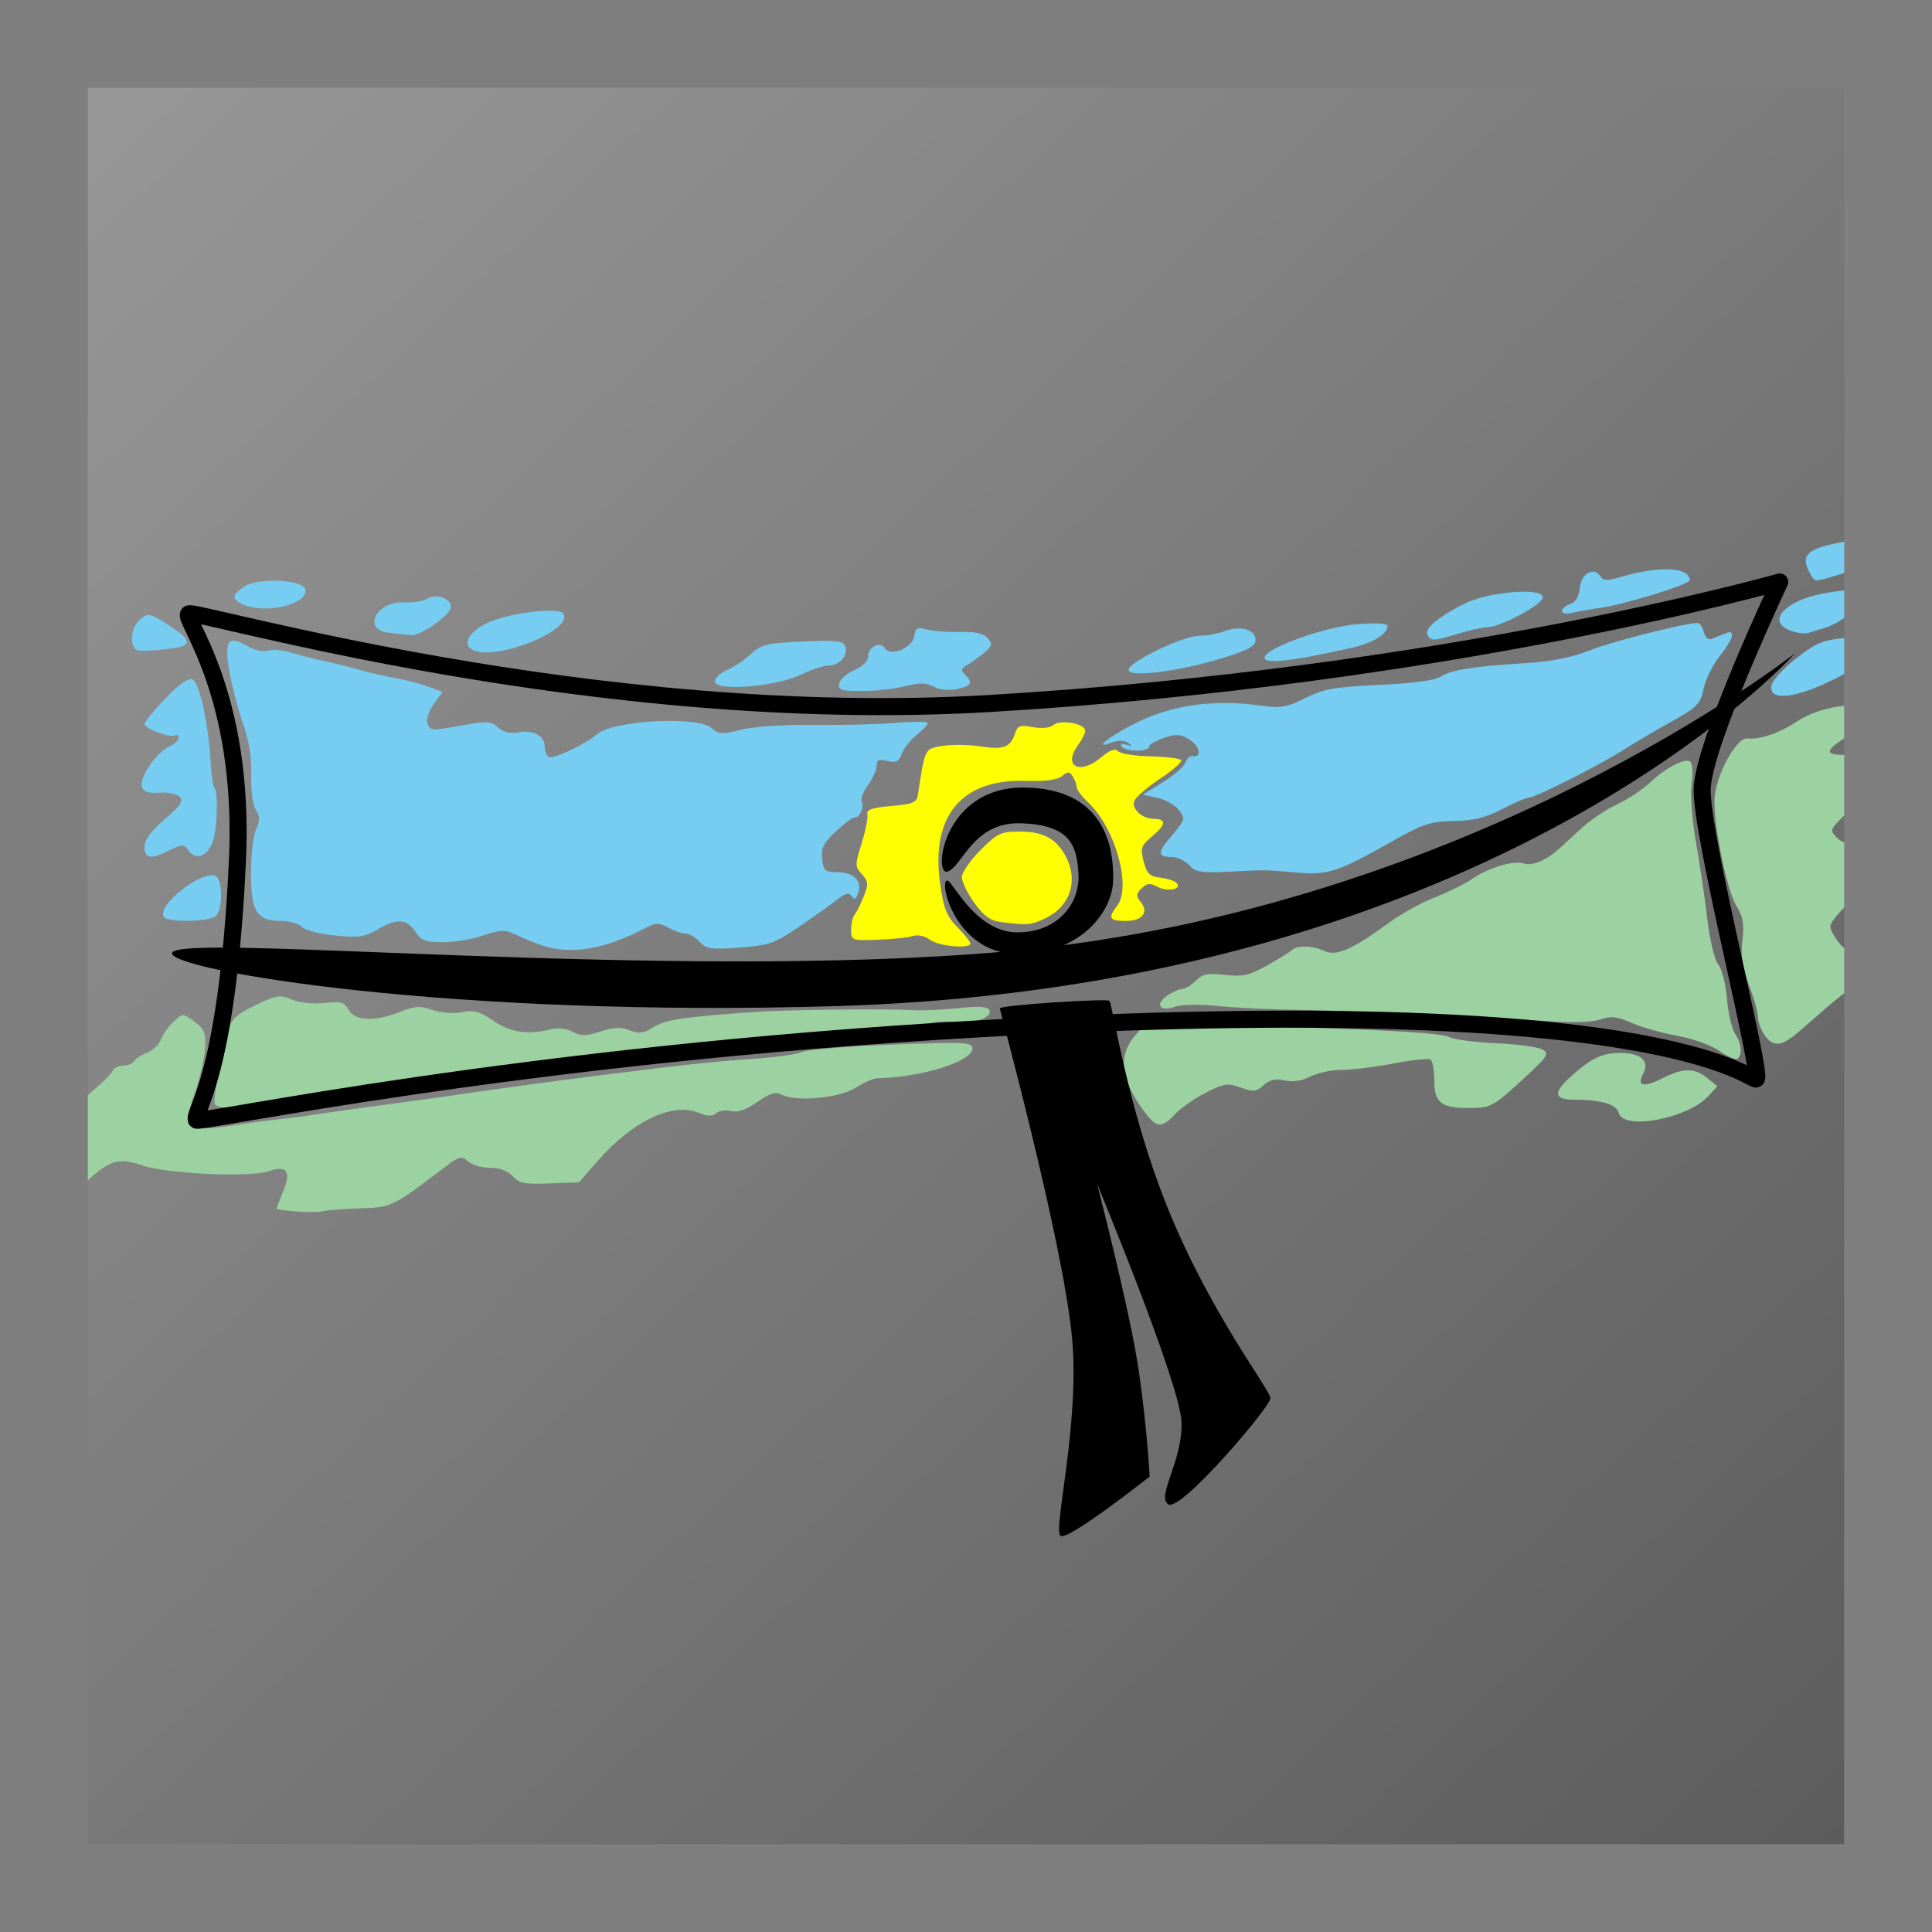 <?xml version="1.0" encoding="UTF-8" standalone="no"?>
<!-- Created with Inkscape (http://www.inkscape.org/) -->
<svg
   xmlns:dc="http://purl.org/dc/elements/1.1/"
   xmlns:cc="http://creativecommons.org/ns#"
   xmlns:rdf="http://www.w3.org/1999/02/22-rdf-syntax-ns#"
   xmlns:svg="http://www.w3.org/2000/svg"
   xmlns="http://www.w3.org/2000/svg"
   xmlns:xlink="http://www.w3.org/1999/xlink"
   xmlns:sodipodi="http://sodipodi.sourceforge.net/DTD/sodipodi-0.dtd"
   xmlns:inkscape="http://www.inkscape.org/namespaces/inkscape"
   width="22"
   height="22"
   id="svg2"
   sodipodi:version="0.32"
   inkscape:version="0.46"
   sodipodi:docname="info.svg"
   inkscape:output_extension="org.inkscape.output.svg.inkscape"
   version="1.0">
  <rect width="100%" height="100%" fill="#333333" stroke="none"/>
  <defs
     id="defs4">
    <linearGradient
       id="linearGradient2390">
      <stop
         style="stop-color:#ffffff;stop-opacity:1;"
         offset="0"
         id="stop2392" />
      <stop
         style="stop-color:#181818;stop-opacity:1;"
         offset="1"
         id="stop2394" />
    </linearGradient>
    <inkscape:perspective
       sodipodi:type="inkscape:persp3d"
       inkscape:vp_x="0 : 526.18109 : 1"
       inkscape:vp_y="0 : 1000 : 0"
       inkscape:vp_z="744.09448 : 526.18109 : 1"
       inkscape:persp3d-origin="372.04724 : 350.78739 : 1"
       id="perspective10" />
    <inkscape:perspective
       id="perspective2578"
       inkscape:persp3d-origin="0.5 : 0.33333333 : 1"
       inkscape:vp_z="1 : 0.5 : 1"
       inkscape:vp_y="0 : 1000 : 0"
       inkscape:vp_x="0 : 0.5 : 1"
       sodipodi:type="inkscape:persp3d" />
    <linearGradient
       inkscape:collect="always"
       xlink:href="#linearGradient2390"
       id="linearGradient2396"
       x1="0.884"
       y1="0.254"
       x2="38.811"
       y2="40.43"
       gradientUnits="userSpaceOnUse" />
  </defs>
  <sodipodi:namedview
     id="base"
     pagecolor="#ffffff"
     bordercolor="#666666"
     borderopacity="1.0"
     gridtolerance="10000"
     guidetolerance="10"
     objecttolerance="10"
     inkscape:pageopacity="0.0"
     inkscape:pageshadow="2"
     inkscape:zoom="1"
     inkscape:cx="17.167579"
     inkscape:cy="-60.067558"
     inkscape:document-units="px"
     inkscape:current-layer="layer1"
     showgrid="false"
     inkscape:window-width="1400"
     inkscape:window-height="1003"
     inkscape:window-x="0"
     inkscape:window-y="20">
    <inkscape:grid
       type="xygrid"
       id="grid2388" />
  </sodipodi:namedview>
  <g
     inkscape:label="Layer 1"
     inkscape:groupmode="layer"
     id="layer1"
     style="display:inline">
    <rect
       style="opacity:0.5;fill:url(#linearGradient2396);fill-opacity:1;stroke:none;stroke-width:4;stroke-linecap:round;stroke-linejoin:round;stroke-miterlimit:5.7;stroke-dasharray:none;stroke-opacity:1"
       id="rect2390"
       width="22"
       height="22"
       x="0"
       y="0" />
    <path
       id="path2511"
       style="fill:#76cdf1;fill-opacity:1"
       d="M 1.865,10.44 C 1.785,10.31 2.288,9.911 2.452,9.974 C 2.535,10.006 2.541,10.348 2.46,10.429 C 2.391,10.498 1.907,10.507 1.865,10.44 z M 1.646,9.642 C 1.646,9.562 1.719,9.463 1.875,9.329 C 2.059,9.172 2.093,9.121 2.044,9.072 C 2.01,9.039 1.907,9.018 1.814,9.026 C 1.695,9.036 1.637,9.018 1.616,8.963 C 1.579,8.866 1.776,8.57 1.924,8.503 C 1.984,8.476 2.034,8.43 2.034,8.401 C 2.034,8.372 2.015,8.36 1.992,8.374 C 1.938,8.407 1.646,8.297 1.646,8.243 C 1.646,8.22 1.752,8.091 1.881,7.955 C 2.034,7.794 2.142,7.718 2.191,7.737 C 2.271,7.768 2.374,8.238 2.399,8.686 C 2.407,8.828 2.426,8.957 2.442,8.972 C 2.488,9.018 2.474,9.453 2.422,9.588 C 2.36,9.753 2.232,9.8 2.151,9.69 C 2.093,9.61 2.078,9.61 1.932,9.682 C 1.716,9.79 1.646,9.78 1.646,9.642 z M 20.171,7.811 C 20.18,7.75 20.301,7.616 20.453,7.498 C 20.692,7.312 20.756,7.287 21.065,7.259 C 21.653,7.204 21.598,7.37 20.914,7.72 C 20.456,7.953 20.145,7.992 20.171,7.811 z M 9.555,7.785 C 9.564,7.738 9.642,7.669 9.729,7.63 C 9.825,7.588 9.886,7.526 9.886,7.471 C 9.886,7.362 10.027,7.298 10.079,7.384 C 10.141,7.483 10.392,7.376 10.411,7.243 C 10.425,7.149 10.446,7.138 10.557,7.168 C 10.628,7.187 10.798,7.2 10.934,7.196 C 11.11,7.192 11.201,7.213 11.248,7.269 C 11.304,7.336 11.297,7.36 11.198,7.441 C 11.134,7.492 11.048,7.554 11.005,7.578 C 10.944,7.612 10.94,7.633 10.989,7.682 C 11.082,7.776 11.063,7.81 10.898,7.846 C 10.807,7.866 10.702,7.856 10.635,7.82 C 10.548,7.773 10.473,7.772 10.304,7.814 C 10.184,7.845 9.963,7.869 9.813,7.869 C 9.579,7.869 9.542,7.857 9.555,7.785 z M 8.141,7.76 C 8.141,7.72 8.202,7.662 8.277,7.631 C 8.352,7.6 8.474,7.519 8.548,7.45 C 8.668,7.338 8.73,7.323 9.14,7.305 C 9.52,7.288 9.602,7.298 9.626,7.36 C 9.664,7.459 9.56,7.579 9.435,7.579 C 9.38,7.579 9.237,7.626 9.117,7.684 C 8.836,7.82 8.141,7.875 8.141,7.76 z M 12.852,7.621 C 12.883,7.523 13.473,7.242 13.652,7.24 C 13.737,7.24 13.867,7.216 13.941,7.188 C 14.121,7.12 14.297,7.168 14.297,7.286 C 14.297,7.36 14.217,7.403 13.897,7.501 C 13.395,7.653 12.821,7.72 12.852,7.621 z M 14.403,7.478 C 14.44,7.369 15.095,7.137 15.448,7.108 C 15.667,7.091 15.8,7.098 15.8,7.128 C 15.8,7.22 15.628,7.325 15.388,7.378 C 14.679,7.537 14.373,7.568 14.403,7.478 z M 1.561,7.402 C 1.476,7.367 1.486,7.164 1.577,7.073 C 1.678,6.972 1.701,6.975 1.932,7.127 C 2.127,7.254 2.167,7.31 2.094,7.351 C 2.029,7.389 1.623,7.427 1.561,7.402 z M 5.39,7.404 C 5.259,7.345 5.331,7.199 5.542,7.097 C 5.784,6.98 6.365,6.907 6.415,6.988 C 6.53,7.174 5.663,7.525 5.39,7.404 z M 16.255,7.231 C 16.213,7.164 16.373,7.028 16.672,6.876 C 16.944,6.738 17.569,6.686 17.569,6.801 C 17.569,6.881 17.089,7.14 16.939,7.142 C 16.886,7.143 16.735,7.176 16.604,7.216 C 16.318,7.302 16.3,7.303 16.255,7.231 z M 4.421,7.204 C 4.115,7.166 4.294,6.838 4.609,6.859 C 4.699,6.865 4.816,6.846 4.868,6.816 C 4.975,6.756 5.137,6.816 5.134,6.914 C 5.131,7.004 4.794,7.24 4.68,7.232 C 4.624,7.227 4.508,7.215 4.421,7.204 z M 20.392,7.183 C 20.095,7.074 20.341,6.822 20.816,6.748 C 21.091,6.705 21.155,6.708 21.217,6.77 C 21.307,6.861 21.263,6.997 21.144,6.997 C 21.096,6.997 21.013,7.026 20.961,7.062 C 20.908,7.098 20.821,7.139 20.768,7.154 C 20.715,7.168 20.638,7.192 20.598,7.206 C 20.558,7.22 20.466,7.21 20.392,7.183 z M 17.787,6.957 C 17.787,6.929 17.829,6.893 17.881,6.877 C 17.943,6.857 17.98,6.794 17.99,6.692 C 18.006,6.527 18.153,6.448 18.226,6.565 C 18.256,6.614 18.304,6.615 18.45,6.572 C 18.892,6.44 19.241,6.456 19.241,6.608 C 19.241,6.654 18.504,6.882 18.223,6.922 C 18.103,6.939 17.956,6.965 17.896,6.98 C 17.835,6.995 17.787,6.985 17.787,6.957 z M 2.797,6.894 C 2.633,6.832 2.629,6.78 2.78,6.68 C 2.944,6.573 3.456,6.599 3.478,6.715 C 3.508,6.872 3.052,6.992 2.797,6.894 z M 20.589,6.486 C 20.508,6.308 20.604,6.237 21.023,6.165 C 21.34,6.111 21.383,6.113 21.458,6.187 C 21.53,6.26 21.531,6.278 21.469,6.338 C 21.41,6.395 20.784,6.609 20.677,6.609 C 20.659,6.609 20.62,6.554 20.589,6.486 z M 6.178,10.767 C 6.098,10.741 5.965,10.687 5.882,10.647 C 5.747,10.584 5.706,10.584 5.504,10.652 C 5.38,10.695 5.172,10.729 5.043,10.729 C 4.846,10.729 4.795,10.71 4.728,10.608 C 4.632,10.461 4.517,10.455 4.295,10.586 C 4.153,10.67 4.08,10.68 3.808,10.652 C 3.633,10.634 3.464,10.589 3.434,10.553 C 3.404,10.517 3.298,10.487 3.199,10.487 C 2.924,10.487 2.858,10.381 2.858,9.94 C 2.858,9.737 2.884,9.513 2.916,9.443 C 2.961,9.344 2.96,9.295 2.913,9.219 C 2.878,9.163 2.855,8.993 2.86,8.823 C 2.866,8.629 2.835,8.43 2.773,8.257 C 2.72,8.111 2.651,7.851 2.619,7.681 C 2.547,7.302 2.592,7.225 2.81,7.353 C 2.893,7.402 2.997,7.426 3.051,7.409 C 3.103,7.393 3.228,7.404 3.329,7.435 C 3.43,7.466 3.599,7.509 3.706,7.531 C 3.813,7.553 3.987,7.597 4.094,7.627 C 4.2,7.658 4.386,7.701 4.506,7.722 C 4.626,7.743 4.795,7.787 4.881,7.82 L 5.039,7.879 L 4.937,8.021 C 4.833,8.168 4.842,8.306 4.956,8.306 C 4.992,8.306 5.147,8.282 5.301,8.254 C 5.544,8.209 5.594,8.213 5.672,8.284 C 5.731,8.338 5.809,8.357 5.897,8.34 C 6.067,8.308 6.202,8.378 6.202,8.498 C 6.202,8.549 6.223,8.603 6.248,8.619 C 6.297,8.649 6.659,8.48 6.798,8.361 C 6.987,8.2 7.948,8.15 8.106,8.293 C 8.182,8.362 8.223,8.364 8.434,8.31 C 8.575,8.274 8.923,8.251 9.269,8.255 C 9.595,8.258 10.02,8.248 10.213,8.231 C 10.407,8.214 10.565,8.216 10.565,8.234 C 10.565,8.253 10.509,8.312 10.44,8.366 C 10.371,8.42 10.295,8.516 10.271,8.58 C 10.235,8.674 10.204,8.69 10.105,8.665 C 10.011,8.641 9.983,8.653 9.983,8.717 C 9.983,8.763 9.938,8.863 9.883,8.94 C 9.828,9.017 9.797,9.102 9.813,9.129 C 9.846,9.182 9.784,9.322 9.733,9.308 C 9.716,9.303 9.622,9.372 9.525,9.461 C 9.381,9.592 9.35,9.651 9.362,9.776 C 9.376,9.915 9.393,9.93 9.543,9.932 C 9.728,9.935 9.823,10.037 9.77,10.176 C 9.745,10.242 9.726,10.25 9.698,10.205 C 9.669,10.159 9.633,10.167 9.543,10.237 C 9.479,10.288 9.283,10.427 9.109,10.546 C 8.821,10.743 8.76,10.765 8.423,10.79 C 8.098,10.815 8.042,10.807 7.968,10.725 C 7.922,10.674 7.849,10.632 7.807,10.631 C 7.764,10.63 7.675,10.599 7.608,10.562 C 7.508,10.506 7.468,10.506 7.366,10.559 C 6.891,10.81 6.507,10.877 6.178,10.767 z M 13.542,9.852 C 13.496,9.802 13.411,9.76 13.352,9.76 C 13.181,9.76 13.176,9.707 13.329,9.533 C 13.408,9.443 13.473,9.352 13.473,9.331 C 13.473,9.236 13.332,9.118 13.18,9.085 L 13.013,9.049 L 13.242,8.908 C 13.368,8.83 13.483,8.728 13.499,8.682 C 13.515,8.636 13.551,8.604 13.579,8.61 C 13.688,8.633 13.667,8.502 13.551,8.426 C 13.448,8.359 13.4,8.355 13.257,8.402 C 13.162,8.433 13.085,8.479 13.085,8.503 C 13.085,8.564 12.808,8.561 12.771,8.5 C 12.753,8.472 12.777,8.464 12.828,8.48 C 12.897,8.503 12.901,8.498 12.847,8.46 C 12.804,8.429 12.735,8.428 12.662,8.455 C 12.442,8.539 12.601,8.404 12.907,8.247 C 13.348,8.022 13.816,7.957 14.399,8.04 C 14.583,8.066 14.666,8.05 14.864,7.949 C 15.071,7.845 15.194,7.823 15.704,7.799 C 16.086,7.782 16.339,7.748 16.403,7.706 C 16.521,7.629 16.769,7.589 17.375,7.551 C 17.672,7.532 17.904,7.486 18.102,7.406 C 18.347,7.307 19.188,7.094 19.332,7.094 C 19.356,7.094 19.387,7.14 19.402,7.197 C 19.421,7.267 19.454,7.291 19.505,7.27 C 19.547,7.253 19.613,7.226 19.653,7.21 C 19.769,7.163 19.738,7.279 19.582,7.472 C 19.503,7.571 19.421,7.738 19.399,7.844 C 19.362,8.019 19.327,8.054 19.021,8.224 C 18.836,8.327 18.597,8.468 18.49,8.537 C 18.235,8.702 17.487,9.081 17.416,9.081 C 17.385,9.081 17.246,9.14 17.106,9.213 C 16.916,9.312 16.777,9.346 16.552,9.349 C 16.291,9.354 16.203,9.382 15.868,9.572 C 15.24,9.928 15.125,9.966 14.776,9.937 C 14.389,9.904 14.438,9.904 13.998,9.926 C 13.679,9.942 13.614,9.932 13.542,9.852 z" />
    <path
       id="path2557"
       style="fill:#9cd1a2;fill-opacity:1"
       d="M 3.379,13.796 C 3.252,13.786 3.149,13.771 3.149,13.762 C 3.149,13.753 3.183,13.665 3.225,13.564 C 3.319,13.338 3.266,13.265 3.059,13.337 C 2.853,13.409 1.902,13.367 1.627,13.273 C 1.349,13.179 1.255,13.206 0.985,13.455 C 0.824,13.604 0.759,13.637 0.71,13.597 C 0.674,13.567 0.57,13.556 0.468,13.573 C 0.245,13.609 0.177,13.494 0.325,13.332 C 0.379,13.274 0.466,13.124 0.52,13.001 C 0.59,12.841 0.709,12.703 0.935,12.522 C 1.11,12.382 1.264,12.238 1.278,12.201 C 1.292,12.165 1.347,12.135 1.399,12.135 C 1.452,12.135 1.509,12.112 1.527,12.084 C 1.544,12.055 1.611,12.012 1.676,11.987 C 1.74,11.963 1.812,11.893 1.835,11.833 C 1.858,11.772 1.924,11.681 1.981,11.63 C 2.083,11.537 2.086,11.537 2.217,11.636 C 2.331,11.722 2.347,11.765 2.334,11.948 C 2.325,12.064 2.274,12.287 2.22,12.443 C 2.132,12.696 2.129,12.735 2.193,12.8 C 2.256,12.863 2.321,12.865 2.671,12.813 C 2.894,12.78 3.152,12.746 3.246,12.737 C 3.339,12.728 3.557,12.698 3.73,12.671 C 3.904,12.645 4.22,12.6 4.433,12.573 C 4.646,12.545 4.952,12.503 5.112,12.48 C 5.665,12.398 6.181,12.328 6.784,12.251 C 7.789,12.124 8.096,12.091 8.577,12.057 C 8.831,12.039 9.075,12.006 9.119,11.983 C 9.197,11.943 9.931,11.894 10.71,11.877 C 10.995,11.87 11.074,11.883 11.074,11.937 C 11.074,12.087 10.499,12.267 9.983,12.279 C 9.943,12.28 9.834,12.329 9.741,12.388 C 9.555,12.505 9.063,12.55 8.901,12.465 C 8.833,12.429 8.767,12.449 8.623,12.549 C 8.497,12.637 8.398,12.671 8.326,12.652 C 8.267,12.636 8.191,12.647 8.156,12.676 C 8.111,12.714 8.054,12.713 7.956,12.672 C 7.658,12.548 7.203,12.766 6.805,13.221 L 6.593,13.463 L 6.259,13.476 C 5.977,13.488 5.911,13.475 5.838,13.394 C 5.783,13.333 5.689,13.298 5.581,13.298 C 5.487,13.298 5.374,13.265 5.329,13.225 C 5.256,13.159 5.231,13.165 5.072,13.285 C 4.465,13.747 4.462,13.748 4.099,13.76 C 3.909,13.766 3.722,13.781 3.682,13.792 C 3.642,13.804 3.505,13.805 3.379,13.796 z M 13.029,12.656 C 12.761,12.293 12.727,12.028 12.921,11.798 L 13.048,11.648 L 13.927,11.672 C 15.678,11.72 16.407,11.759 16.502,11.809 C 16.556,11.837 16.794,11.869 17.031,11.879 C 17.269,11.889 17.507,11.921 17.56,11.949 C 17.649,11.997 17.63,12.025 17.322,12.308 C 17.009,12.595 16.972,12.615 16.754,12.617 C 16.412,12.621 16.333,12.563 16.333,12.306 C 16.333,12.188 16.313,12.08 16.289,12.065 C 16.265,12.05 16.074,12.071 15.865,12.111 C 15.656,12.151 15.391,12.183 15.276,12.183 C 15.162,12.183 15.002,12.218 14.921,12.259 C 14.827,12.308 14.723,12.324 14.63,12.303 C 14.525,12.28 14.458,12.295 14.389,12.358 C 14.306,12.433 14.272,12.436 14.128,12.384 C 13.981,12.331 13.938,12.337 13.73,12.443 C 13.602,12.508 13.444,12.618 13.38,12.688 C 13.227,12.852 13.17,12.847 13.029,12.656 z M 18.433,12.673 C 18.407,12.574 18.234,12.523 17.926,12.523 C 17.7,12.523 17.683,12.446 17.872,12.273 C 18.108,12.055 18.241,11.99 18.446,11.99 C 18.687,11.99 18.789,12.081 18.711,12.226 C 18.635,12.368 18.716,12.387 18.929,12.279 C 19.164,12.159 19.296,12.158 19.441,12.276 L 19.555,12.368 L 19.459,12.476 C 19.226,12.736 18.486,12.878 18.433,12.673 z M 2.447,12.574 C 2.432,12.549 2.454,12.38 2.496,12.198 C 2.538,12.017 2.588,11.803 2.606,11.723 C 2.633,11.608 2.695,11.551 2.905,11.448 C 3.146,11.331 3.185,11.325 3.323,11.382 C 3.412,11.42 3.566,11.436 3.695,11.421 C 3.883,11.4 3.922,11.411 3.97,11.499 C 4.038,11.627 4.273,11.636 4.559,11.521 C 4.726,11.455 4.787,11.451 4.922,11.5 C 5.015,11.533 5.158,11.545 5.257,11.526 C 5.397,11.5 5.464,11.518 5.617,11.623 C 5.809,11.756 6.015,11.788 6.266,11.722 C 6.352,11.7 6.448,11.71 6.52,11.749 C 6.617,11.8 6.673,11.8 6.836,11.746 C 6.984,11.697 7.069,11.694 7.171,11.732 C 7.282,11.774 7.334,11.767 7.442,11.696 C 7.571,11.612 7.806,11.577 8.602,11.523 C 8.988,11.497 10.104,11.485 10.395,11.503 C 10.502,11.509 10.733,11.499 10.91,11.48 C 11.123,11.456 11.241,11.462 11.262,11.496 C 11.316,11.582 11.098,11.663 10.879,11.638 C 10.766,11.626 10.644,11.632 10.606,11.653 C 10.569,11.674 10.332,11.703 10.079,11.718 C 9.826,11.733 9.5,11.767 9.353,11.794 C 9.206,11.821 9.021,11.842 8.941,11.841 C 8.688,11.837 7.223,12.006 6.347,12.14 C 6.173,12.167 5.863,12.196 5.659,12.205 C 5.455,12.214 5.268,12.235 5.243,12.25 C 5.217,12.266 4.981,12.302 4.718,12.331 C 4.455,12.359 4.159,12.404 4.061,12.429 C 3.964,12.455 3.735,12.485 3.552,12.495 C 3.37,12.506 3.145,12.538 3.052,12.567 C 2.844,12.632 2.486,12.636 2.447,12.574 z M 19.577,11.966 C 19.484,11.901 19.271,11.825 19.096,11.794 C 18.923,11.763 18.689,11.697 18.577,11.647 C 18.414,11.575 18.344,11.567 18.228,11.608 C 18.147,11.636 17.923,11.647 17.728,11.634 C 16.981,11.582 15.268,11.504 14.782,11.499 C 14.502,11.497 14.099,11.478 13.887,11.457 C 13.662,11.434 13.452,11.437 13.382,11.463 C 13.214,11.527 13.145,11.44 13.286,11.341 C 13.347,11.298 13.426,11.262 13.46,11.262 C 13.494,11.262 13.564,11.22 13.616,11.168 C 13.694,11.09 13.754,11.078 13.948,11.101 C 14.147,11.124 14.223,11.108 14.423,10.997 C 14.554,10.925 14.681,10.846 14.707,10.822 C 14.769,10.762 14.946,10.766 15.088,10.831 C 15.22,10.891 15.404,10.809 15.822,10.503 C 15.954,10.406 16.189,10.277 16.342,10.217 C 16.496,10.156 16.682,10.065 16.756,10.013 C 16.939,9.884 17.232,9.795 17.348,9.832 C 17.451,9.864 17.607,9.799 17.763,9.657 C 17.816,9.608 17.936,9.499 18.028,9.414 C 18.121,9.33 18.296,9.214 18.416,9.158 C 18.537,9.101 18.701,8.993 18.781,8.918 C 18.961,8.748 19.18,8.631 19.244,8.671 C 19.272,8.688 19.28,8.797 19.263,8.927 C 19.247,9.056 19.268,9.342 19.312,9.59 C 19.355,9.83 19.413,10.223 19.441,10.463 C 19.471,10.713 19.524,10.934 19.565,10.98 C 19.605,11.025 19.65,11.199 19.665,11.368 C 19.679,11.537 19.721,11.718 19.757,11.77 C 19.831,11.877 19.844,12.02 19.783,12.057 C 19.761,12.071 19.668,12.03 19.577,11.966 z M 20.092,11.785 C 20.051,11.726 20.017,11.633 20.017,11.579 C 20.017,11.525 19.971,11.361 19.915,11.214 C 19.839,11.016 19.82,10.886 19.841,10.709 C 19.863,10.52 19.848,10.437 19.771,10.312 C 19.666,10.141 19.516,9.415 19.523,9.111 C 19.529,8.847 19.768,8.397 19.896,8.409 C 20.05,8.423 20.261,8.35 20.474,8.208 C 20.72,8.044 21.203,7.974 21.35,8.082 C 21.442,8.149 21.44,8.155 21.286,8.241 C 20.778,8.524 20.722,8.597 21.012,8.597 C 21.214,8.597 21.568,8.763 21.568,8.859 C 21.568,8.895 21.514,8.939 21.447,8.956 C 21.381,8.972 21.291,9.04 21.248,9.106 C 21.204,9.172 21.143,9.227 21.11,9.227 C 21.078,9.227 21.003,9.278 20.944,9.342 C 20.841,9.451 20.84,9.461 20.919,9.54 C 20.984,9.605 21.073,9.621 21.321,9.612 C 21.762,9.596 21.81,9.604 21.81,9.689 C 21.81,9.73 21.772,9.778 21.725,9.795 C 21.459,9.897 20.839,10.429 20.842,10.553 C 20.842,10.583 20.883,10.661 20.933,10.725 C 21.012,10.828 21.048,10.838 21.245,10.811 C 21.368,10.794 21.502,10.793 21.543,10.808 C 21.668,10.856 21.624,10.973 21.455,11.044 C 21.366,11.081 21.265,11.145 21.231,11.187 C 21.196,11.229 21.14,11.262 21.106,11.262 C 21.048,11.262 20.948,11.34 20.499,11.735 C 20.288,11.92 20.195,11.932 20.092,11.785 z" />
    <path
       id="path2467"
       style="fill:#ffff00;fill-opacity:1"
       d="M 10.589,10.701 C 10.533,10.658 10.452,10.641 10.395,10.659 C 10.342,10.676 10.162,10.695 9.995,10.701 C 9.698,10.712 9.692,10.709 9.692,10.585 C 9.692,10.515 9.711,10.437 9.733,10.412 C 9.755,10.386 9.802,10.294 9.836,10.207 C 9.891,10.068 9.888,10.036 9.815,9.955 C 9.735,9.867 9.735,9.847 9.812,9.603 C 9.856,9.461 9.886,9.312 9.877,9.273 C 9.866,9.219 9.93,9.197 10.149,9.178 C 10.389,9.158 10.439,9.138 10.451,9.057 C 10.535,8.511 10.527,8.528 10.734,8.494 C 10.841,8.476 11.037,8.479 11.171,8.5 C 11.429,8.541 11.509,8.509 11.561,8.345 C 11.587,8.264 11.619,8.253 11.761,8.28 C 11.863,8.299 11.956,8.289 11.996,8.256 C 12.078,8.189 12.359,8.24 12.357,8.322 C 12.356,8.353 12.323,8.421 12.284,8.473 C 12.095,8.722 12.289,8.835 12.541,8.623 C 12.64,8.54 12.698,8.519 12.733,8.555 C 12.761,8.583 12.926,8.609 13.1,8.613 C 13.274,8.617 13.431,8.636 13.449,8.654 C 13.467,8.672 13.362,8.766 13.214,8.864 C 13.067,8.962 12.933,9.077 12.916,9.121 C 12.883,9.209 13.007,9.324 13.135,9.324 C 13.282,9.324 13.281,9.388 13.13,9.514 C 12.993,9.629 12.983,9.654 13.023,9.809 C 13.059,9.948 13.092,9.981 13.209,9.994 C 13.288,10.003 13.372,10.029 13.396,10.053 C 13.47,10.124 13.297,10.16 13.18,10.098 C 13.095,10.052 13.06,10.056 12.999,10.116 C 12.938,10.178 12.935,10.205 12.986,10.266 C 13.086,10.387 13.011,10.487 12.82,10.487 C 12.632,10.487 12.613,10.455 12.721,10.314 C 12.888,10.095 12.699,9.425 12.387,9.133 C 12.318,9.069 12.261,8.992 12.261,8.964 C 12.26,8.935 12.24,8.88 12.216,8.842 C 12.179,8.783 12.159,8.783 12.093,8.838 C 12.041,8.881 11.903,8.899 11.682,8.892 C 10.95,8.868 10.598,9.289 10.705,10.059 C 10.744,10.342 10.779,10.431 10.901,10.557 C 10.983,10.641 11.05,10.725 11.05,10.744 C 11.05,10.808 10.686,10.775 10.589,10.701 z M 11.399,10.5 C 11.279,10.485 11.203,10.431 11.096,10.283 C 11.017,10.174 10.953,10.041 10.953,9.989 C 10.953,9.936 11.048,9.797 11.164,9.681 C 11.357,9.488 11.398,9.469 11.614,9.469 C 11.883,9.469 12.033,9.552 12.14,9.76 C 12.282,10.034 12.183,10.324 11.905,10.456 C 11.739,10.535 11.704,10.538 11.399,10.5 z" />
    <path
       style="fill:#000000;fill-opacity:1;stroke:none;stroke-width:1px;stroke-linecap:butt;stroke-linejoin:miter;stroke-opacity:1"
       d="M 1.959,10.855 C 1.949,11.047 5.096,11.591 9.533,11.456 C 17.067,11.228 20.439,7.44 20.439,7.44 C 20.439,7.44 16.73,10.361 11.472,10.833 C 7.622,11.179 1.972,10.608 1.959,10.855 z"
       id="path2584"
       sodipodi:nodetypes="cscss" />
    <path
       style="fill:#000000;fill-opacity:1;stroke:none;stroke-width:1px;stroke-linecap:butt;stroke-linejoin:miter;stroke-opacity:1"
       d="M 10.792,9.924 C 10.962,9.864 11.08,9.353 11.632,9.375 C 12.188,9.396 12.264,9.626 12.281,9.955 C 12.299,10.288 12.043,10.621 11.58,10.617 C 11.113,10.612 10.856,10.049 10.792,10.028 C 10.678,9.991 10.864,10.853 11.576,10.863 C 12.292,10.874 12.664,10.39 12.675,10.033 C 12.688,9.617 12.558,8.97 11.649,8.968 C 10.736,8.966 10.619,9.986 10.792,9.924 L 10.792,9.924 z"
       id="path3358"
       sodipodi:nodetypes="czzzszszz" />
    <path
       style="fill:#000000;fill-opacity:1;stroke:none;stroke-width:1px;stroke-linecap:butt;stroke-linejoin:miter;stroke-opacity:1"
       d="M 11.385,11.482 C 11.406,11.444 12.593,11.369 12.632,11.396 C 12.668,11.421 12.825,12.571 13.281,13.716 C 13.774,14.953 14.467,15.827 14.467,15.923 C 14.467,16.018 13.441,17.225 13.303,17.13 C 13.164,17.035 13.47,16.64 13.454,16.191 C 13.438,15.754 12.493,13.482 12.493,13.482 C 12.493,13.482 12.874,14.953 12.969,15.62 C 13.065,16.286 13.091,16.814 13.091,16.814 C 13.091,16.814 12.171,17.541 12.078,17.49 C 11.984,17.44 12.298,16.223 12.208,15.239 C 12.105,14.131 11.377,11.474 11.385,11.482 C 11.385,11.482 11.366,11.519 11.385,11.482 z"
       id="path3361"
       sodipodi:nodetypes="czsssscsczscz" />
    <path
       style="fill:none;fill-opacity:1;fill-rule:evenodd;stroke:#000000;stroke-width:0.194;stroke-linecap:round;stroke-linejoin:round;stroke-miterlimit:5.7;stroke-dasharray:none;stroke-opacity:1"
       d="M 2.236,12.755 C 2.202,12.634 2.589,12.296 2.704,9.794 C 2.792,7.875 2.07,7.038 2.15,6.99 C 2.236,6.938 6.743,8.279 11.264,8.011 C 16.491,7.702 20.266,6.627 20.266,6.627 C 20.266,6.627 19.4,8.462 19.383,8.981 C 19.366,9.5 20.084,12.27 19.998,12.287 C 19.911,12.305 18.963,11.274 11.143,11.716 C 5.878,12.014 2.271,12.798 2.236,12.755 z"
       id="path3154"
       sodipodi:nodetypes="cssscsssc" />
    <path
       style="fill:#7f7f7f;fill-opacity:1;fill-rule:evenodd;stroke:none;stroke-width:1px;stroke-linecap:butt;stroke-linejoin:miter;stroke-opacity:1"
       d="M 0,0 L 0,22 L 22,22 L 22,0 L 0,0 z M 1,1 L 21,1 L 21,21 L 1,21 L 1,1 z"
       id="path2398" />
  </g>
  <g
     inkscape:groupmode="layer"
     id="layer2"
     inkscape:label="dark blue" />
</svg>
